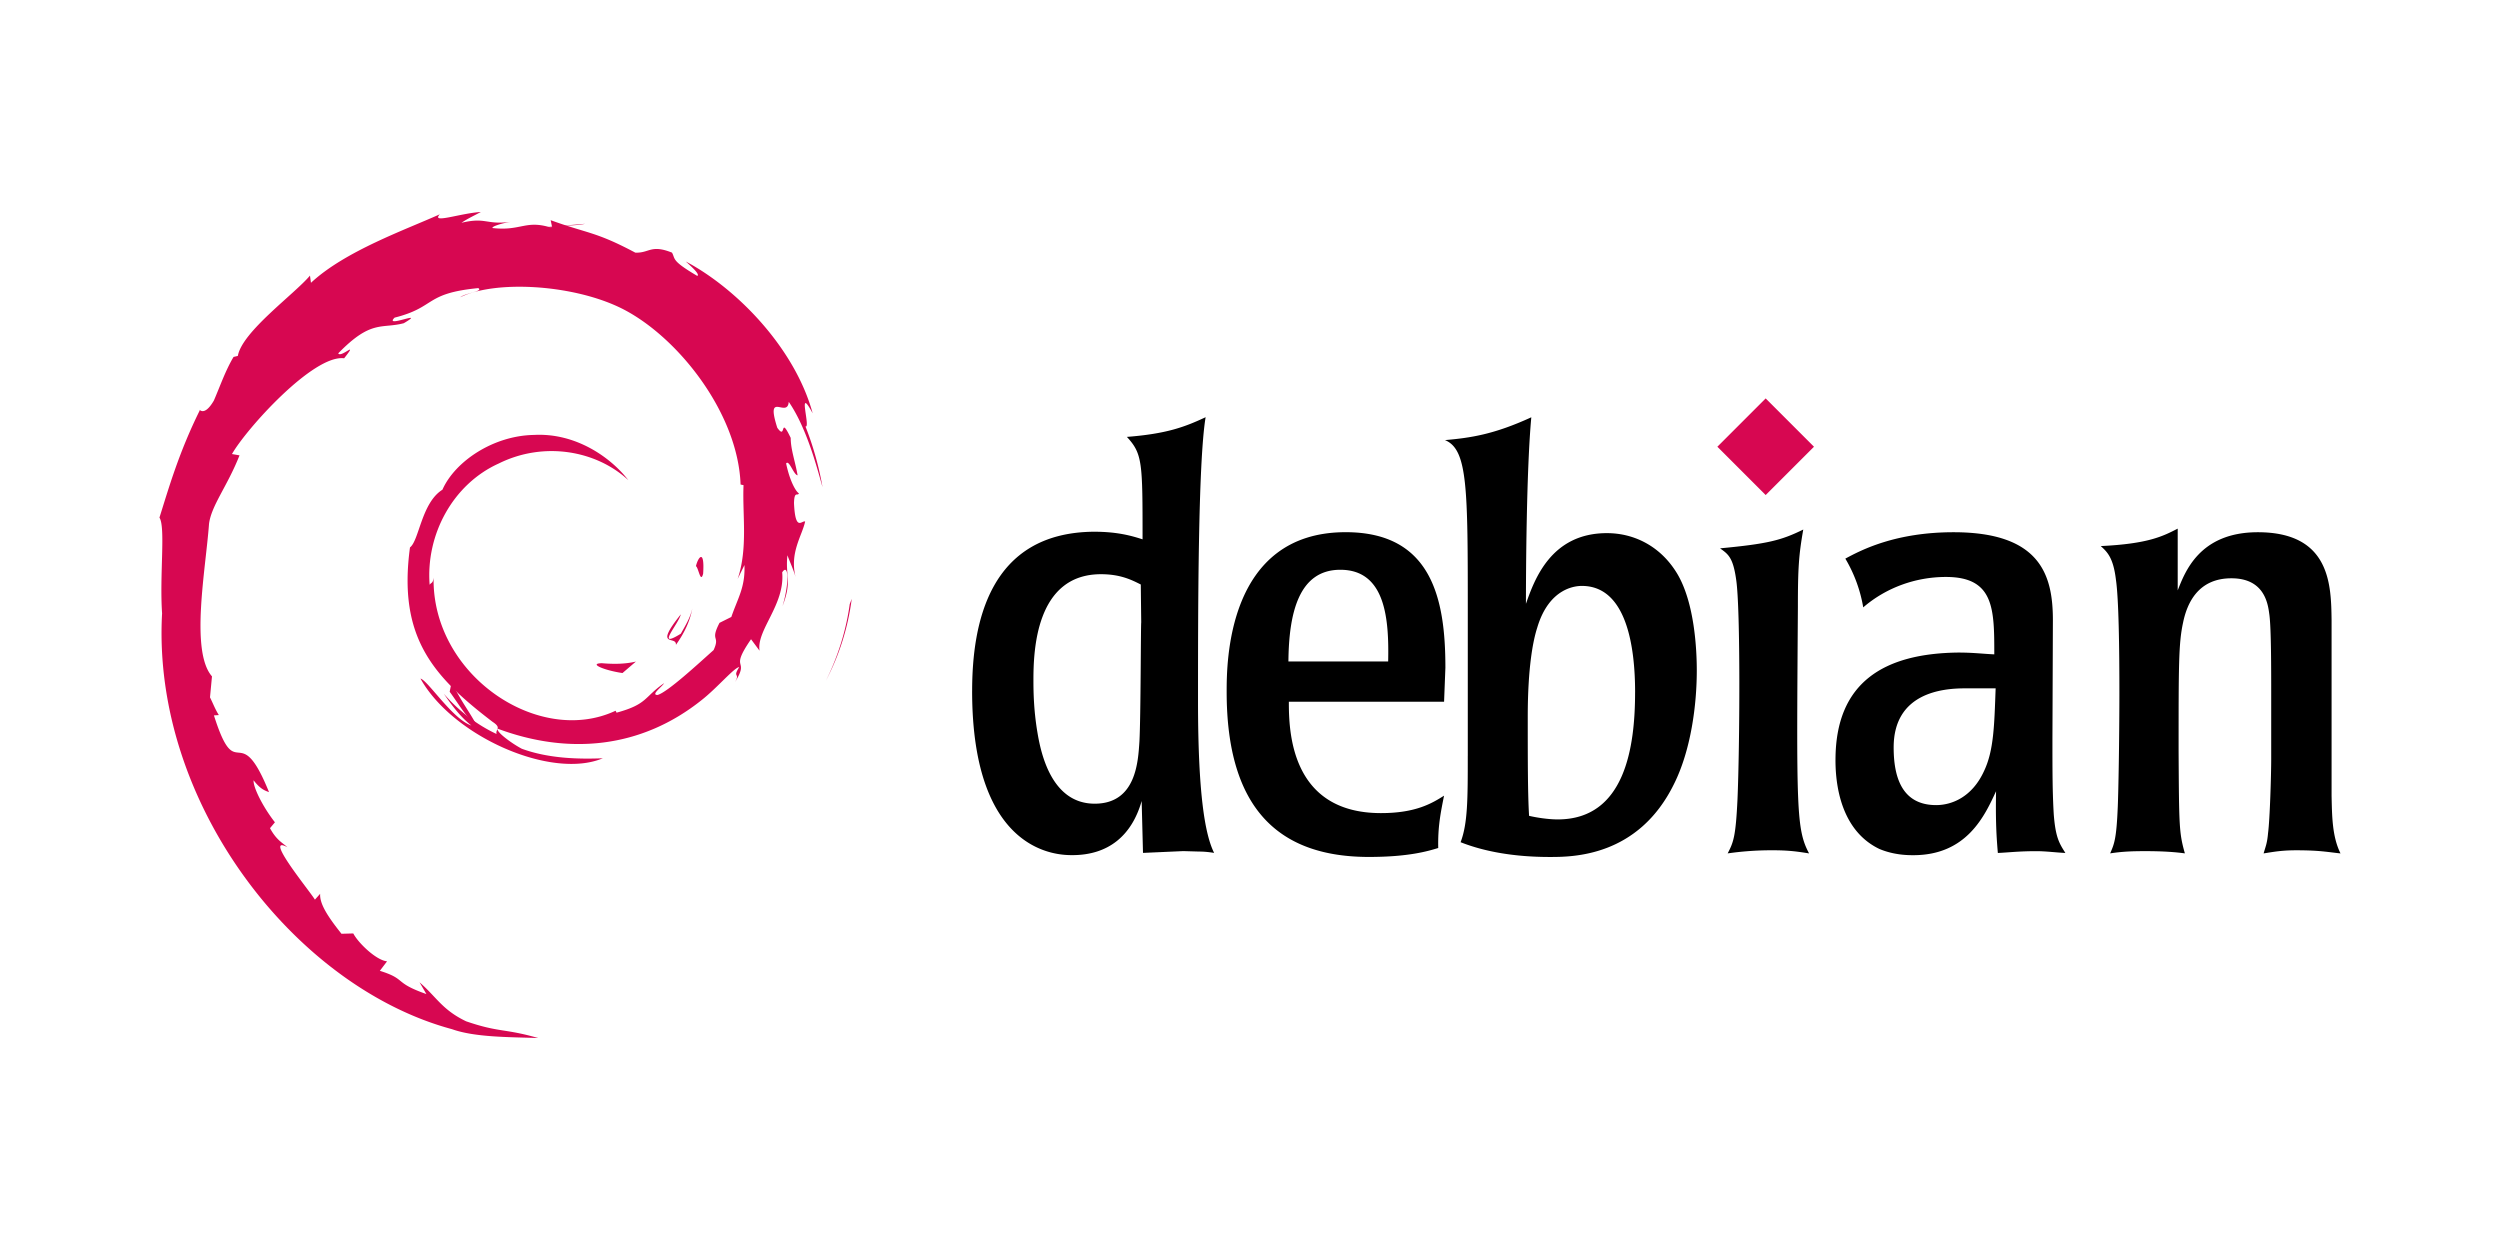 <?xml version="1.0" encoding="UTF-8" standalone="no"?>
<svg
   viewBox="0 0 120 60"
   fill="#ffffff"
   fill-rule="evenodd"
   stroke="#000000"
   stroke-linecap="round"
   stroke-linejoin="round"
   version="1.1"
   id="svg17"
   sodipodi:docname="debian.svg"
   width="120"
   height="60"
   inkscape:version="1.1.1 (3bf5ae0d25, 2021-09-20)"
   xmlns:inkscape="http://www.inkscape.org/namespaces/inkscape"
   xmlns:sodipodi="http://sodipodi.sourceforge.net/DTD/sodipodi-0.dtd"
   xmlns:xlink="http://www.w3.org/1999/xlink"
   xmlns="http://www.w3.org/2000/svg"
   xmlns:svg="http://www.w3.org/2000/svg">
  <defs
     id="defs21" />
  <sodipodi:namedview
     id="namedview19"
     pagecolor="#ffffff"
     bordercolor="#666666"
     borderopacity="1.0"
     inkscape:pageshadow="2"
     inkscape:pageopacity="0.0"
     inkscape:pagecheckerboard="0"
     showgrid="false"
     inkscape:zoom="2.495283"
     inkscape:cx="-65.724007"
     inkscape:cy="169.31947"
     inkscape:window-width="1920"
     inkscape:window-height="951"
     inkscape:window-x="-8"
     inkscape:window-y="-8"
     inkscape:window-maximized="1"
     inkscape:current-layer="svg17" />
  <use
     xlink:href="#A"
     x="0.5"
     y="0.5"
     id="use2"
     width="100%"
     height="100%"
     transform="translate(7.154,9.675)" />
  <symbol
     id="A"
     overflow="visible">
    <g
       stroke="none"
       id="g14">
      <g
         fill="#d70751"
         fill-rule="nonzero"
         id="g8">
        <path
           d="m 21.233,21.659 c -0.661,0.016 0.126,0.346 0.992,0.472 L 22.87,21.58 c -0.535,0.126 -1.086,0.126 -1.637,0.079 m 3.557,-0.881 c 0.394,-0.551 0.677,-1.133 0.787,-1.747 -0.095,0.441 -0.331,0.819 -0.551,1.212 -1.243,0.771 -0.11,-0.457 0,-0.929 -1.338,1.668 -0.189,0.992 -0.236,1.464 m 1.307,-3.416 C 26.176,16.166 25.861,16.543 25.751,17 c 0.126,0.079 0.22,0.85 0.346,0.362 M 18.73,1.086 c 0.346,0.063 0.771,0.11 0.708,0.189 C 19.816,1.196 19.91,1.118 18.73,1.086 m 0.708,0.205 -0.252,0.047 0.236,-0.016 0.016,-0.032 m 8.641,15.646 c 0.047,1.07 -0.315,1.59 -0.629,2.503 l -0.567,0.283 c -0.472,0.913 0.047,0.582 -0.283,1.306 -0.724,0.645 -2.219,2.031 -2.692,2.156 -0.346,0 0.236,-0.409 0.315,-0.567 -0.976,0.677 -0.787,1.007 -2.282,1.417 L 21.894,23.94 c -3.683,1.732 -8.814,-1.7 -8.736,-6.391 -0.031,0.299 -0.11,0.22 -0.189,0.346 -0.189,-2.408 1.117,-4.832 3.321,-5.824 2.156,-1.07 4.675,-0.629 6.217,0.803 -0.85,-1.102 -2.534,-2.282 -4.533,-2.172 -1.952,0.032 -3.793,1.275 -4.391,2.629 -1.007,0.629 -1.117,2.44 -1.558,2.77 -0.582,4.313 1.102,6.186 3.967,8.374 0.456,0.299 0.126,0.346 0.189,0.582 -0.944,-0.441 -1.826,-1.117 -2.534,-1.936 0.378,0.551 0.787,1.102 1.322,1.527 -0.897,-0.299 -2.093,-2.172 -2.44,-2.251 1.543,2.77 6.28,4.864 8.752,3.825 -1.149,0.047 -2.597,0.016 -3.888,-0.457 -0.535,-0.283 -1.275,-0.85 -1.149,-0.96 3.384,1.259 6.863,0.96 9.791,-1.385 0.74,-0.582 1.558,-1.558 1.795,-1.574 -0.346,0.535 0.063,0.252 -0.205,0.724 0.74,-1.196 -0.315,-0.488 0.771,-2.062 l 0.409,0.551 c -0.157,-0.992 1.228,-2.204 1.086,-3.762 0.315,-0.472 0.346,0.52 0.016,1.621 0.472,-1.228 0.126,-1.417 0.236,-2.44 0.126,0.346 0.299,0.708 0.393,1.055 -0.299,-1.181 0.315,-1.999 0.457,-2.676 -0.157,-0.063 -0.472,0.519 -0.535,-0.881 0.016,-0.614 0.173,-0.315 0.236,-0.472 -0.126,-0.063 -0.425,-0.535 -0.614,-1.432 0.142,-0.205 0.362,0.551 0.551,0.567 C 30.505,11.931 30.3,11.396 30.3,10.844 29.749,9.695 30.111,11.001 29.655,10.356 29.073,8.53 30.143,9.931 30.206,9.113 c 0.882,1.275 1.385,3.274 1.621,4.092 a 15.06,15.06 0 0 0 -0.819,-2.912 c 0.268,0.11 -0.425,-2.062 0.346,-0.629 -0.834,-3.069 -3.573,-5.95 -6.091,-7.288 0.315,0.283 0.693,0.629 0.551,0.692 -1.259,-0.74 -1.039,-0.803 -1.212,-1.117 -1.023,-0.409 -1.086,0.031 -1.763,0 -1.92,-1.023 -2.298,-0.913 -4.061,-1.558 l 0.079,0.378 c -1.275,-0.425 -1.48,0.157 -2.865,0 C 15.913,0.708 16.433,0.535 16.874,0.472 15.646,0.629 15.693,0.236 14.497,0.519 14.796,0.314 15.111,0.173 15.426,0 14.419,0.063 13.018,0.582 13.458,0.11 11.821,0.85 8.909,1.873 7.272,3.4 L 7.225,3.054 C 6.47,3.951 3.967,5.746 3.762,6.91 L 3.557,6.957 C 3.164,7.618 2.912,8.358 2.612,9.051 2.108,9.917 1.872,9.381 1.935,9.523 0.929,11.553 0.441,13.269 0,14.67 c 0.299,0.456 0,2.754 0.126,4.596 -0.504,9.098 6.375,17.928 13.915,19.959 1.102,0.393 2.739,0.378 4.14,0.425 -1.653,-0.472 -1.857,-0.252 -3.463,-0.803 -1.149,-0.551 -1.417,-1.165 -2.235,-1.873 l 0.331,0.567 c -1.606,-0.567 -0.929,-0.708 -2.235,-1.117 l 0.346,-0.456 C 10.406,35.921 9.54,35.086 9.304,34.63 L 8.737,34.646 C 8.06,33.796 7.682,33.198 7.714,32.726 L 7.462,33.009 C 7.257,32.647 4.944,29.845 6.14,30.491 5.92,30.286 5.621,30.16 5.306,29.578 l 0.236,-0.283 c -0.582,-0.74 -1.055,-1.7 -1.023,-2.015 0.315,0.409 0.52,0.488 0.74,0.567 C 3.795,24.227 3.716,27.642 2.615,24.164 L 2.851,24.148 C 2.678,23.88 2.568,23.581 2.426,23.298 L 2.521,22.291 C 1.466,21.079 2.222,17.144 2.379,14.972 2.489,14.091 3.26,13.162 3.843,11.682 L 3.481,11.619 C 4.158,10.423 7.385,6.834 8.864,7.023 9.588,6.11 8.722,7.023 8.581,6.787 10.171,5.15 10.659,5.622 11.729,5.339 12.878,4.662 10.737,5.607 11.288,5.071 13.287,4.567 12.705,3.906 15.302,3.654 15.57,3.811 14.673,3.89 14.436,4.095 c 1.653,-0.819 5.257,-0.629 7.587,0.456 2.707,1.259 5.745,5.005 5.871,8.531 l 0.142,0.031 c -0.063,1.401 0.22,3.022 -0.283,4.502 l 0.331,-0.677"
           id="path4" />
        <path
           d="m 14.024,22.572 -0.094,0.457 c 0.441,0.598 0.787,1.228 1.338,1.684 -0.409,-0.771 -0.708,-1.086 -1.244,-2.141 m 1.023,-0.047 c -0.236,-0.252 -0.362,-0.567 -0.519,-0.866 0.142,0.535 0.441,0.992 0.724,1.464 l -0.205,-0.598 m 18.18,-3.951 -0.094,0.252 c -0.173,1.259 -0.567,2.518 -1.149,3.683 a 11.61,11.61 0 0 0 1.244,-3.935 M 18.857,0.772 c 0.441,-0.157 1.102,-0.094 1.574,-0.205 l -1.842,0.157 0.268,0.047 M 3.163,9.114 c 0.11,0.96 -0.724,1.322 0.189,0.692 C 3.824,8.736 3.147,9.523 3.163,9.114 M 2.108,13.537 C 2.313,12.908 2.36,12.514 2.439,12.152 1.857,12.876 2.171,13.034 2.108,13.537"
           id="path6" />
      </g>
      <path
         d="m 39.008,22.991 c 0,7.88 4.187,7.88 4.81,7.88 1.739,0 2.856,-0.945 3.328,-2.598 l 0.064,2.491 1.932,-0.086 0.773,0.022 c 0.215,0 0.451,0.022 0.709,0.064 -0.451,-0.902 -0.773,-2.899 -0.773,-7.279 0,-4.251 0,-11.444 0.365,-13.634 -1.009,0.472 -1.868,0.795 -3.779,0.945 0.752,0.816 0.752,1.224 0.752,4.917 -0.537,-0.172 -1.203,-0.365 -2.34,-0.365 -5.024,0.043 -5.84,4.402 -5.84,7.644 m 8.116,-3.285 c -0.021,0.021 -0.021,4.53 -0.086,5.711 -0.064,0.945 -0.15,2.984 -2.147,2.984 -2.061,0 -2.577,-2.383 -2.748,-3.414 -0.193,-1.138 -0.193,-2.104 -0.193,-2.512 0,-1.353 0.086,-5.089 3.242,-5.089 0.945,0 1.481,0.279 1.911,0.494 z m 14.6,2.147 c 0,-3.264 -0.644,-6.484 -4.788,-6.484 -5.711,0 -5.711,6.313 -5.711,7.665 0,5.668 2.555,7.923 6.828,7.923 1.911,0 2.834,-0.279 3.328,-0.429 -0.022,-1.009 0.107,-1.653 0.279,-2.512 -0.58,0.365 -1.353,0.837 -3.027,0.837 -4.359,0 -4.423,-3.972 -4.423,-5.346 h 7.451 l 0.064,-1.653 M 54.19,21.576 c 0.021,-2.319 0.494,-4.402 2.491,-4.402 2.19,0 2.34,2.405 2.297,4.402 z m 8.609,4.531 c 0,2.061 0,3.242 -0.344,4.144 1.138,0.451 2.577,0.709 4.273,0.709 1.095,0 4.251,0 5.969,-3.5 0.816,-1.632 1.095,-3.8 1.095,-5.453 0,-1.009 -0.107,-3.221 -0.923,-4.616 -0.773,-1.31 -2.04,-1.975 -3.392,-1.975 -2.684,0 -3.478,2.233 -3.886,3.392 0,-1.417 0.021,-6.398 0.258,-8.953 -1.825,0.837 -2.941,0.988 -4.144,1.095 1.095,0.451 1.095,2.297 1.095,8.309 v 6.849 m 8.03,-3.049 c 0,2.598 -0.472,6.098 -3.714,6.098 -0.451,0 -1.009,-0.086 -1.374,-0.172 -0.064,-1.009 -0.064,-2.748 -0.064,-4.745 0,-2.405 0.258,-3.672 0.451,-4.273 0.58,-1.975 1.911,-2.018 2.147,-2.018 2.147,0 2.555,2.92 2.555,5.11 z m 8.352,7.729 c -0.558,-0.086 -0.945,-0.15 -1.761,-0.15 a 14.8,14.8 0 0 0 -2.147,0.15 c 0.279,-0.537 0.386,-0.795 0.472,-2.598 0.107,-2.491 0.15,-9.147 -0.064,-10.542 -0.15,-1.074 -0.386,-1.224 -0.773,-1.503 2.297,-0.215 2.942,-0.386 3.994,-0.902 -0.215,1.224 -0.258,1.846 -0.258,3.714 -0.065,9.641 -0.086,10.671 0.537,11.831 M 80.449,26.3 c 0,1.761 0.537,3.521 2.104,4.273 0.708,0.301 1.396,0.301 1.632,0.301 2.577,0 3.435,-1.911 3.972,-3.07 -0.021,1.224 0,1.975 0.086,2.963 0.494,-0.021 1.009,-0.086 1.846,-0.086 0.472,0 0.923,0.064 1.396,0.086 -0.301,-0.472 -0.472,-0.751 -0.558,-1.847 -0.064,-1.052 -0.064,-2.125 -0.064,-3.607 l 0.022,-5.711 c 0,-2.126 -0.558,-4.23 -4.767,-4.23 -2.77,0 -4.401,0.837 -5.196,1.267 a 6.79,6.79 0 0 1 0.859,2.34 c 1.095,-0.945 2.512,-1.46 3.972,-1.46 2.319,0 2.319,1.546 2.319,3.715 -0.537,-0.022 -0.988,-0.086 -1.739,-0.086 -3.543,0.043 -5.883,1.417 -5.883,5.153 m 7.687,-3.435 c -0.064,1.761 -0.086,2.984 -0.558,3.972 -0.58,1.267 -1.568,1.632 -2.297,1.632 -1.675,0 -2.04,-1.396 -2.04,-2.77 0,-2.619 2.34,-2.834 3.414,-2.834 z m 16.125,5.153 c 0.022,0.945 0.022,1.954 0.429,2.77 -0.623,-0.064 -0.988,-0.15 -2.125,-0.15 -0.666,0 -1.031,0.064 -1.567,0.15 0.107,-0.365 0.172,-0.494 0.215,-0.988 0.086,-0.644 0.15,-2.791 0.15,-3.543 V 23.23 c 0,-1.31 0,-3.221 -0.086,-3.886 -0.064,-0.472 -0.193,-1.761 -1.825,-1.761 -1.589,0 -2.125,1.181 -2.319,2.125 -0.215,0.988 -0.215,2.04 -0.215,6.184 0.022,3.586 0.022,3.908 0.301,4.895 -0.472,-0.064 -1.052,-0.107 -1.911,-0.107 -0.665,0 -1.116,0.022 -1.675,0.107 0.193,-0.451 0.301,-0.666 0.365,-2.233 0.064,-1.546 0.172,-9.104 -0.086,-10.886 -0.129,-1.095 -0.429,-1.353 -0.73,-1.632 2.276,-0.107 2.984,-0.472 3.693,-0.837 v 2.964 c 0.343,-0.859 1.03,-2.791 3.843,-2.791 3.5,0 3.521,2.555 3.543,4.23 v 8.417"
         fill="#000000"
         fill-rule="nonzero"
         id="path10" />
      <path
         d="m 79.417,11.268 -2.319,2.319 -2.319,-2.319 2.319,-2.319 2.319,2.319"
         fill="#d70751"
         fill-rule="nonzero"
         id="path12" />
    </g>
  </symbol>
</svg>
